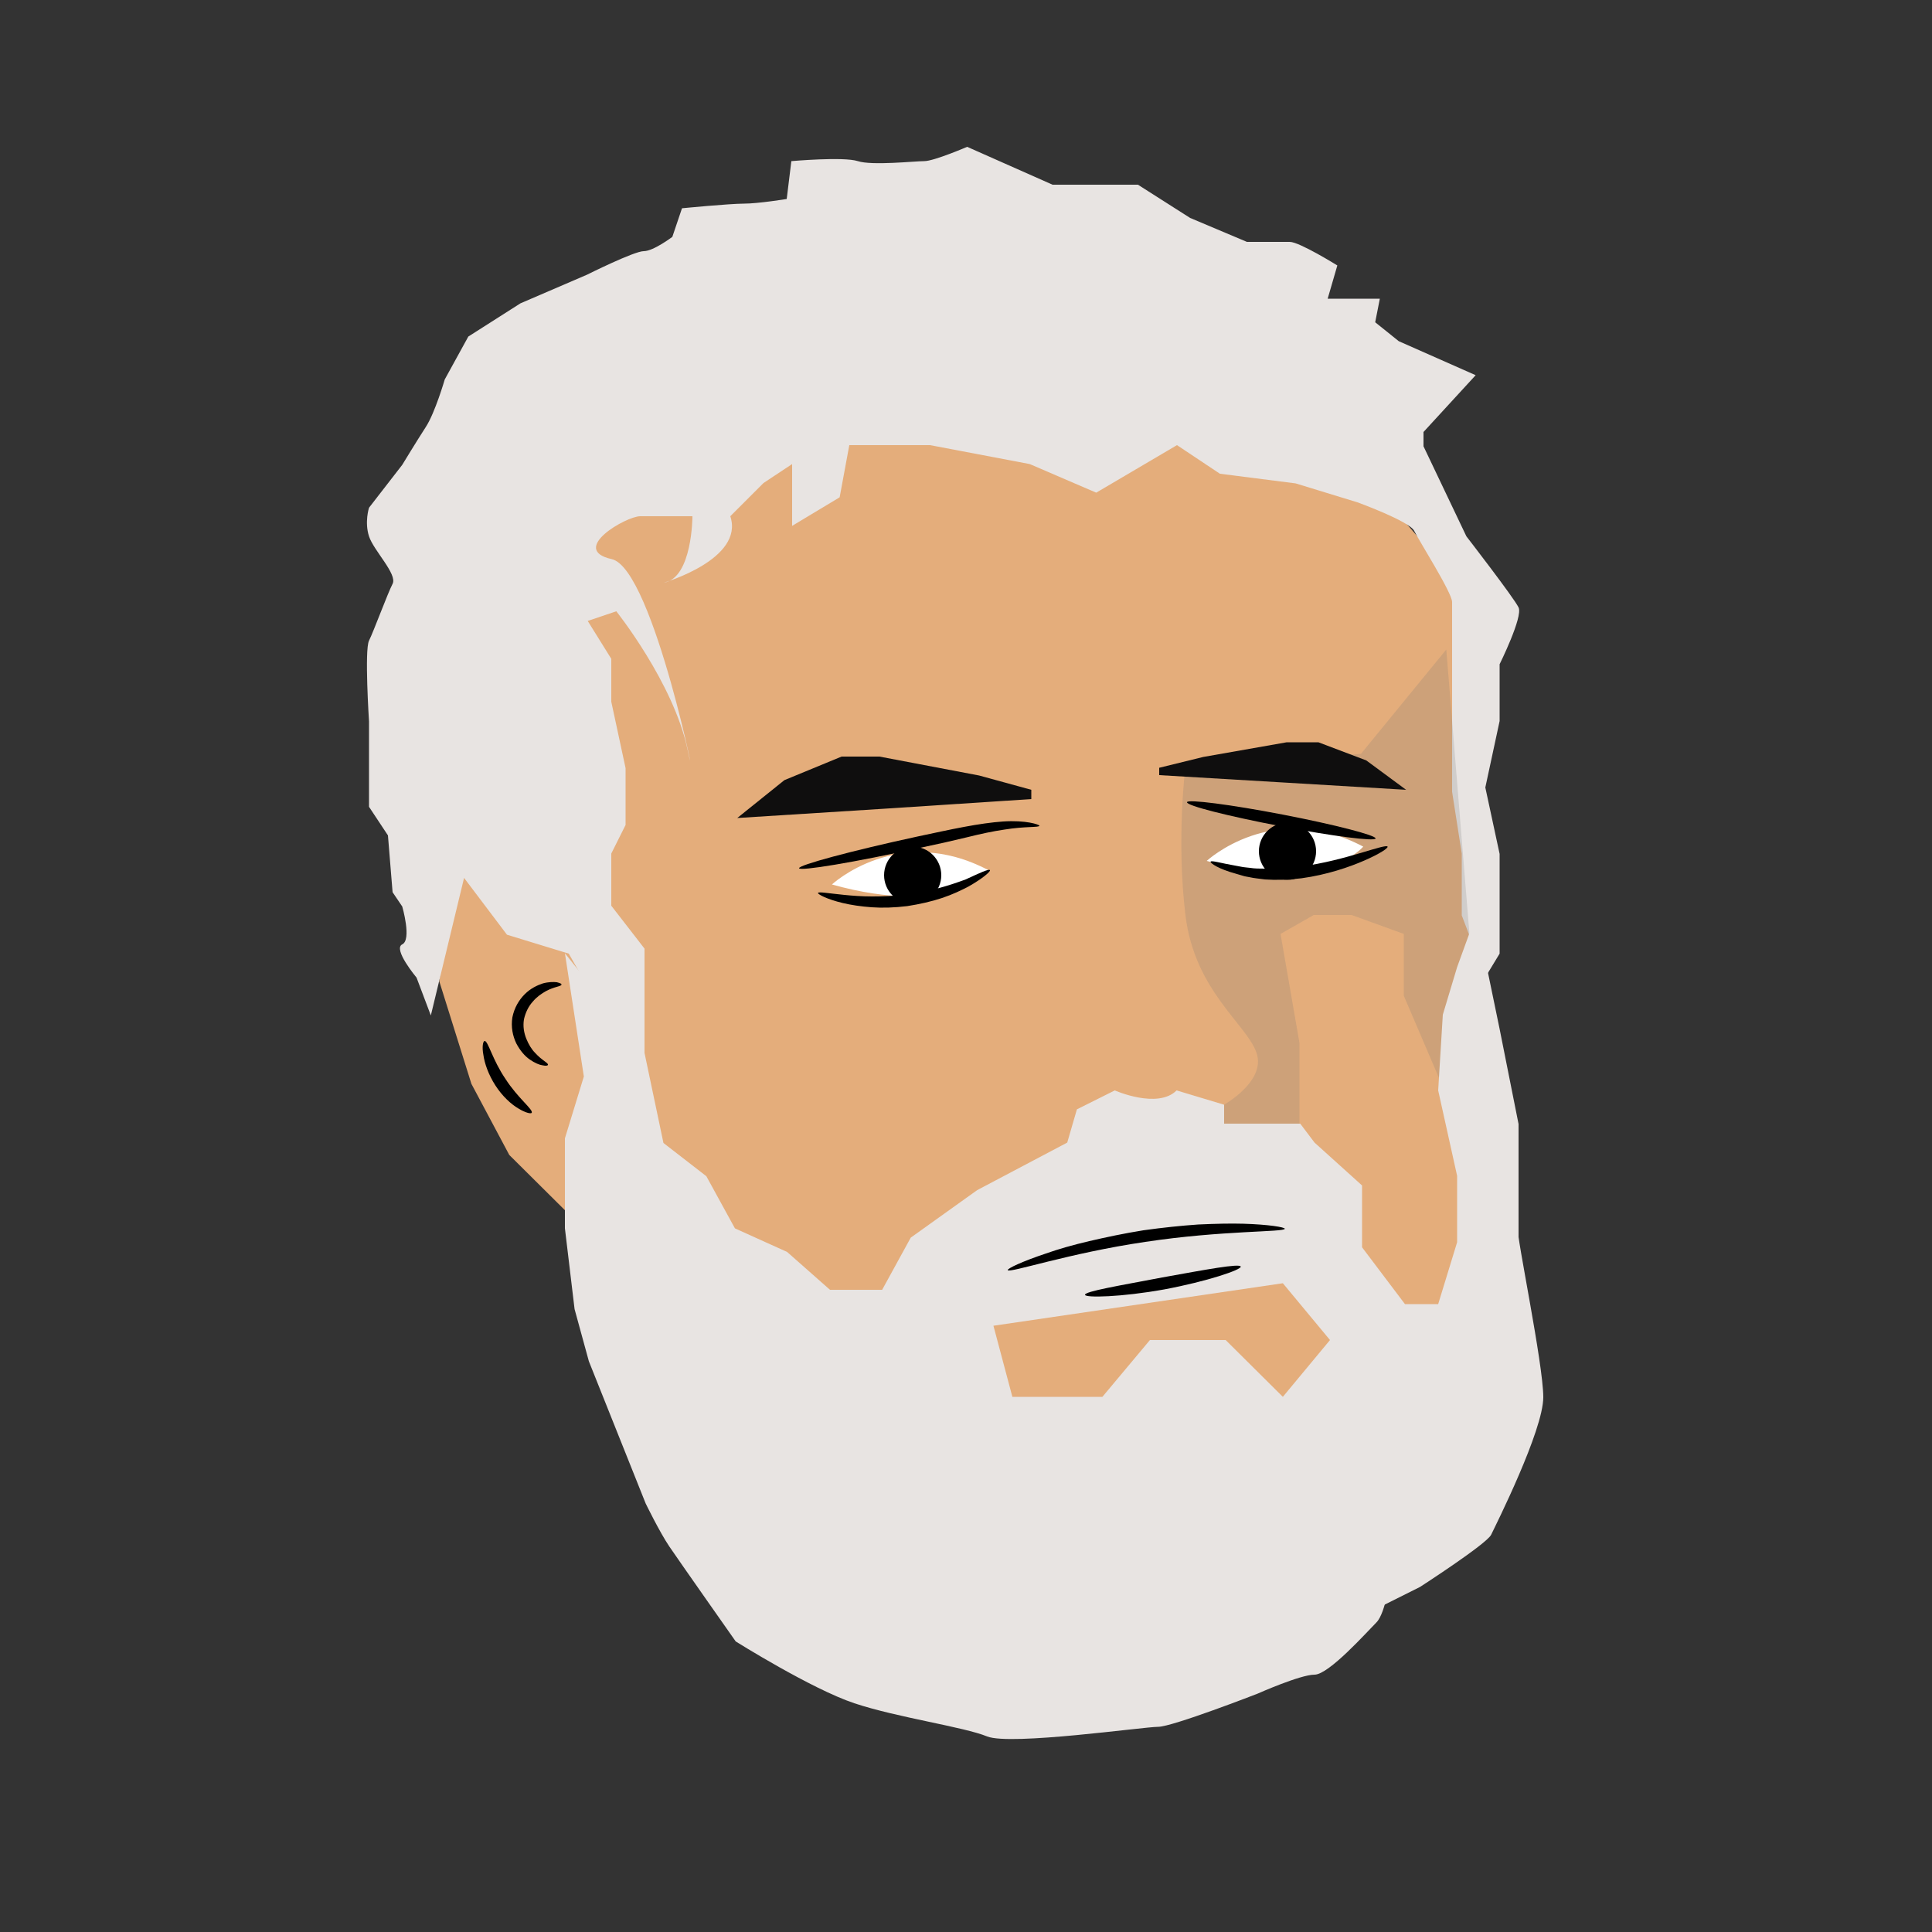 <?xml version="1.0" encoding="utf-8"?>
<!-- Generator: Adobe Illustrator 22.1.0, SVG Export Plug-In . SVG Version: 6.00 Build 0)  -->
<svg version="1.1" xmlns="http://www.w3.org/2000/svg" xmlns:xlink="http://www.w3.org/1999/xlink" x="0px" y="0px"
	 viewBox="0 0 500 500" style="enable-background:new 0 0 500 500;" xml:space="preserve">
<rect x="0" y="0" width="500" height="500" fill="#333333" stroke="none"/>
<style type="text/css">
	.st0{fill:#E4AD7B;}
	.st1{fill:#E8E4E2;}
	.st2{opacity:0.21;fill:#757575;}
	.st3{fill:#0F0E0E;}
	.st4{fill:#FFFFFF;}
</style>
<g id="Layer_2">
	<g id="Layer_3">
	</g>
</g>
<g id="Layer_4">
	<g id="Layer_7">
	</g>
</g>
<g id="Layer_5">
</g>
<g id="Layer_6">
</g>
<g id="Layer_8">
</g>
<g id="Layer_9">
	<g>
		<polyline class="st0" points="146.6,313.6 177.2,371.3 266.9,404.5 345.5,388.5 372.5,359.1 386,306.3 379.8,273.1 381.1,228.9 
			381.1,155.3 325.8,91.4 247.2,86.5 161.3,101.2 120.8,187.2 113.7,254 122,280.5 131.8,298.9 146.6,313.6 		"/>
		<path class="st1" d="M166.8,272.5v-27l-8.6-11.1v-13.5l3.7-7.4v-14.7l-3.7-17.2v-11.1l-6.1-9.8l7.4-2.5c0,0,14.7,18.4,18.4,35.6
			s-8.6-46.7-19.6-49.1c-11.1-2.5,3.7-11.1,7.4-11.1c3.7,0,13.5,0,13.5,0s0,16-7.4,17.2c0,0,20.9-6.1,17.2-17.2l8.6-8.6l7.4-4.9v16
			l12.3-7.4l2.5-13.5h20.9l25.8,4.9l17.2,7.4l20.9-12.3l11.1,7.4l19.6,2.5l16,4.9c0,0,13.5,4.9,14.7,7.4c1.2,2.5,9.8,16,9.8,18.4
			s0,23.3,0,25.8s0,23.3,0,23.3l2.5,16v16l6.1,16l3.7-6.1v-25.8l-3.7-17.2l3.7-17.2v-14.7c0,0,6.1-12.3,4.9-14.7
			c-1.2-2.5-13.5-18.4-13.5-18.4l-11.1-23.3v-3.7l13.5-14.7L362,88.3l-6.1-4.9l1.2-6.1h-13.5l2.5-8.6c0,0-9.8-6.1-12.3-6.1
			s-11.1,0-11.1,0L308,56.4l-13.5-8.6h-22.1L250.3,38c0,0-8.6,3.7-11.1,3.7s-13.5,1.2-17.2,0s-17.2,0-17.2,0l-1.2,9.8
			c0,0-7.4,1.2-11.1,1.2s-16,1.2-16,1.2l-2.5,7.4c0,0-4.9,3.7-7.4,3.7c-2.5,0-14.7,6.1-14.7,6.1l-17.2,7.4l-13.5,8.6l-6.1,11.1
			c0,0-2.5,8.6-4.9,12.3s-6.1,9.8-6.1,9.8l-8.6,11.1c0,0-1.2,3.7,0,7.4s7.4,9.8,6.1,12.3s-4.9,12.3-6.1,14.7s0,20.9,0,20.9v13.5v8.6
			l4.9,7.4l1.2,14.7l2.5,3.7c0,0,2.5,8.6,0,9.8s3.7,8.6,3.7,8.6l3.7,9.8l8.6-35.6l11.1,14.7l16,4.9l14.7,25.8H166.8z"/>
		<path class="st2" d="M316.6,286c0,0,11.1-6.1,8.6-13.5s-16-16-18.4-35.6s0-38.7,0-38.7l45.4-3.1l22.1-27l7.4,90.9v41.7l-18.4-43
			v-16l-13.5-4.9h-9.8l-8.6,4.9l4.9,28.2v33.2h-29.5L316.6,286z"/>
		<polygon class="st3" points="190.8,211.7 203,201.9 217.8,195.8 227.6,195.8 253.4,200.7 266.9,204.4 266.9,206.8 228.8,209.3 		
			"/>
		<polygon class="st3" points="363.9,204.4 353.6,196.8 341.2,192.1 333,192.1 311.4,195.9 300,198.7 300,200.6 332,202.5 		"/>
		<path class="st4" d="M215.3,228.9c0,0,17.2-16,40.5-3.7C255.8,225.2,246,237.5,215.3,228.9z"/>
		<path class="st4" d="M312.3,222.8c0,0,17.2-16,40.5-3.7C352.8,219.1,343,231.4,312.3,222.8z"/>
		<g>
			<path d="M256.2,225.2c0.2,0.3-1.8,2.1-5.5,4.2c-1.9,1-4.2,2.1-6.9,3c-2.7,0.9-5.8,1.6-9,2.1c-3.3,0.4-6.4,0.5-9.2,0.3
				c-2.8-0.2-5.4-0.6-7.5-1.1c-4.2-1-6.5-2.3-6.4-2.6c0.1-0.4,2.7,0.1,6.8,0.5c2,0.2,4.5,0.4,7.2,0.4c2.7,0,5.7-0.1,8.8-0.5
				c3.1-0.4,6-1,8.6-1.7c2.6-0.7,4.9-1.5,6.8-2.2C253.6,225.9,255.9,224.8,256.2,225.2z"/>
		</g>
		<g>
			<path d="M313.3,223c0.2-0.4,2.7,0.4,6.8,1.1c0.5,0.1,1,0.2,1.6,0.3c0.6,0.1,1.1,0.1,1.8,0.2c1.2,0.2,2.5,0.2,3.9,0.2
				c2.7,0,5.7-0.1,8.9-0.5c6.3-0.8,11.9-2.4,16-3.6c4-1.2,6.6-2,6.8-1.6c0.2,0.4-2.1,1.9-6,3.6c-3.9,1.7-9.7,3.7-16.3,4.6
				c-3.3,0.4-6.5,0.5-9.4,0.3c-1.4-0.2-2.8-0.3-4.1-0.6c-0.6-0.1-1.2-0.2-1.8-0.4c-0.6-0.2-1.1-0.3-1.7-0.5
				C315.4,224.9,313.2,223.4,313.3,223z"/>
		</g>
		<g>
			<path d="M206.8,224.7c-0.2-0.8,13.5-4.5,30.6-8.2c4.3-0.9,8.3-1.8,12.1-2.5c3.7-0.7,7.2-1.2,10.1-1.4c5.9-0.4,9.4,0.8,9.4,1.1
				c-0.1,0.5-3.6,0.1-9.1,1c-2.8,0.4-6.1,1.1-9.7,2c-3.7,0.9-7.7,1.8-12,2.7C221,223.2,207,225.5,206.8,224.7z"/>
		</g>
		<g>
			<path d="M356,217c-0.2,0.8-11.2-0.6-24.7-3.2c-13.5-2.6-24.3-5.3-24.1-6.2c0.2-0.8,11.2,0.6,24.7,3.2
				C345.4,213.4,356.2,216.2,356,217z"/>
		</g>
		<path class="st1" d="M166.8,272.5l4.9,23.3l11.1,8.6l7.4,13.5l13.5,6.1l11.1,9.8h13.5l7.4-13.5l17.2-12.3l23.3-12.3l2.5-8.6
			l9.8-4.9c0,0,11.1,4.9,16,0l12.3,3.7v4.9h8.6h11.1l3.7,4.9l12.3,11.1v16l11.1,14.7h8.6l4.9-16v-17.2l-4.9-22.1l1.2-19.6l3.7-12.3
			l4.9-13.5l6.1,29.5l4.9,24.6v33.2l-3.7,13.5c0,0-3.7,18.4-6.1,22.1c-2.5,3.7-9.8,16-9.8,16l-13.5,31.9c0,0-1.2,9.8-3.7,12.3
			s-12.3,13.5-16,13.5c-3.7,0-14.7,4.9-14.7,4.9s-22.1,8.6-25.8,8.6c-3.7,0-38.1,4.9-44.2,2.5c-6.1-2.5-23.3-4.9-34.4-8.6
			c-11.1-3.7-30.7-16-30.7-16s-14.7-20.9-17.2-24.6s-6.1-11.1-6.1-11.1l-14.7-36.8l-3.7-13.5l-2.5-20.9v-6.1v-17.2l4.9-16l-4.9-31.9
			L166.8,272.5z"/>
		<circle cx="236.2" cy="226.5" r="7.4"/>
		<circle cx="333.2" cy="220.3" r="7.4"/>
		<polygon class="st0" points="257.1,343.1 332,332.1 344.2,346.8 332,361.5 317.2,346.8 297.6,346.8 285.3,361.5 262,361.5 		"/>
		<g>
			<path d="M260.8,328.7c-0.1-0.4,3.6-2.2,9.9-4.3c3.1-1.1,6.9-2.2,11.2-3.2c4.3-1,9-2,14-2.8c5-0.7,9.8-1.2,14.2-1.5
				c4.4-0.2,8.3-0.3,11.7-0.2c6.6,0.2,10.7,0.9,10.7,1.3c0,0.9-16.3,0.4-36.1,3.4C276.6,324.3,261.1,329.6,260.8,328.7z"/>
		</g>
		<g>
			<path d="M280.8,335.1c-0.1-0.9,9-2.4,20-4.5c11.1-2,20.1-3.7,20.3-2.8c0.2,0.8-8.6,3.8-19.8,5.9
				C290.2,335.7,280.9,335.9,280.8,335.1z"/>
		</g>
		<g>
			<path d="M125.4,269.4c0.9-0.1,2,4.8,5.4,9.8c3.2,5,7.3,8,6.8,8.8c-0.2,0.3-1.6,0-3.4-1.1c-1.9-1.1-4.2-3.2-6-6
				c-1.8-2.8-2.8-5.7-3.1-7.9C124.7,270.9,125,269.5,125.4,269.4z"/>
		</g>
		<g>
			<path d="M141.8,275.6c-0.1,0.2-0.5,0.3-1.4,0.1c-0.8-0.1-2-0.6-3.3-1.5c-1.3-0.9-2.5-2.3-3.5-4.2c-0.9-1.9-1.4-4.2-1-6.7
				c0.5-2.5,1.7-4.5,3.2-6c1.5-1.5,3.2-2.3,4.7-2.8c1.5-0.4,2.8-0.4,3.6-0.3c0.8,0.2,1.3,0.4,1.2,0.6c0,0.5-1.8,0.5-4,1.7
				c-1.1,0.6-2.4,1.5-3.4,2.7c-1.1,1.2-1.9,2.8-2.3,4.6c-0.3,1.8,0,3.5,0.6,5c0.6,1.5,1.4,2.8,2.3,3.7
				C140.3,274.5,142,275.1,141.8,275.6z"/>
		</g>
		<path class="st1" d="M347.9,420.5l19.6-9.8c0,0,17.2-11.1,18.4-13.5c1.2-2.5,13.5-27,13.5-35.6c0-8.6-7-41.9-6.6-43.7
			c0.5-1.8-40.1,73.1-40.1,73.1L347.9,420.5z"/>
	</g>
</g>
</svg>
